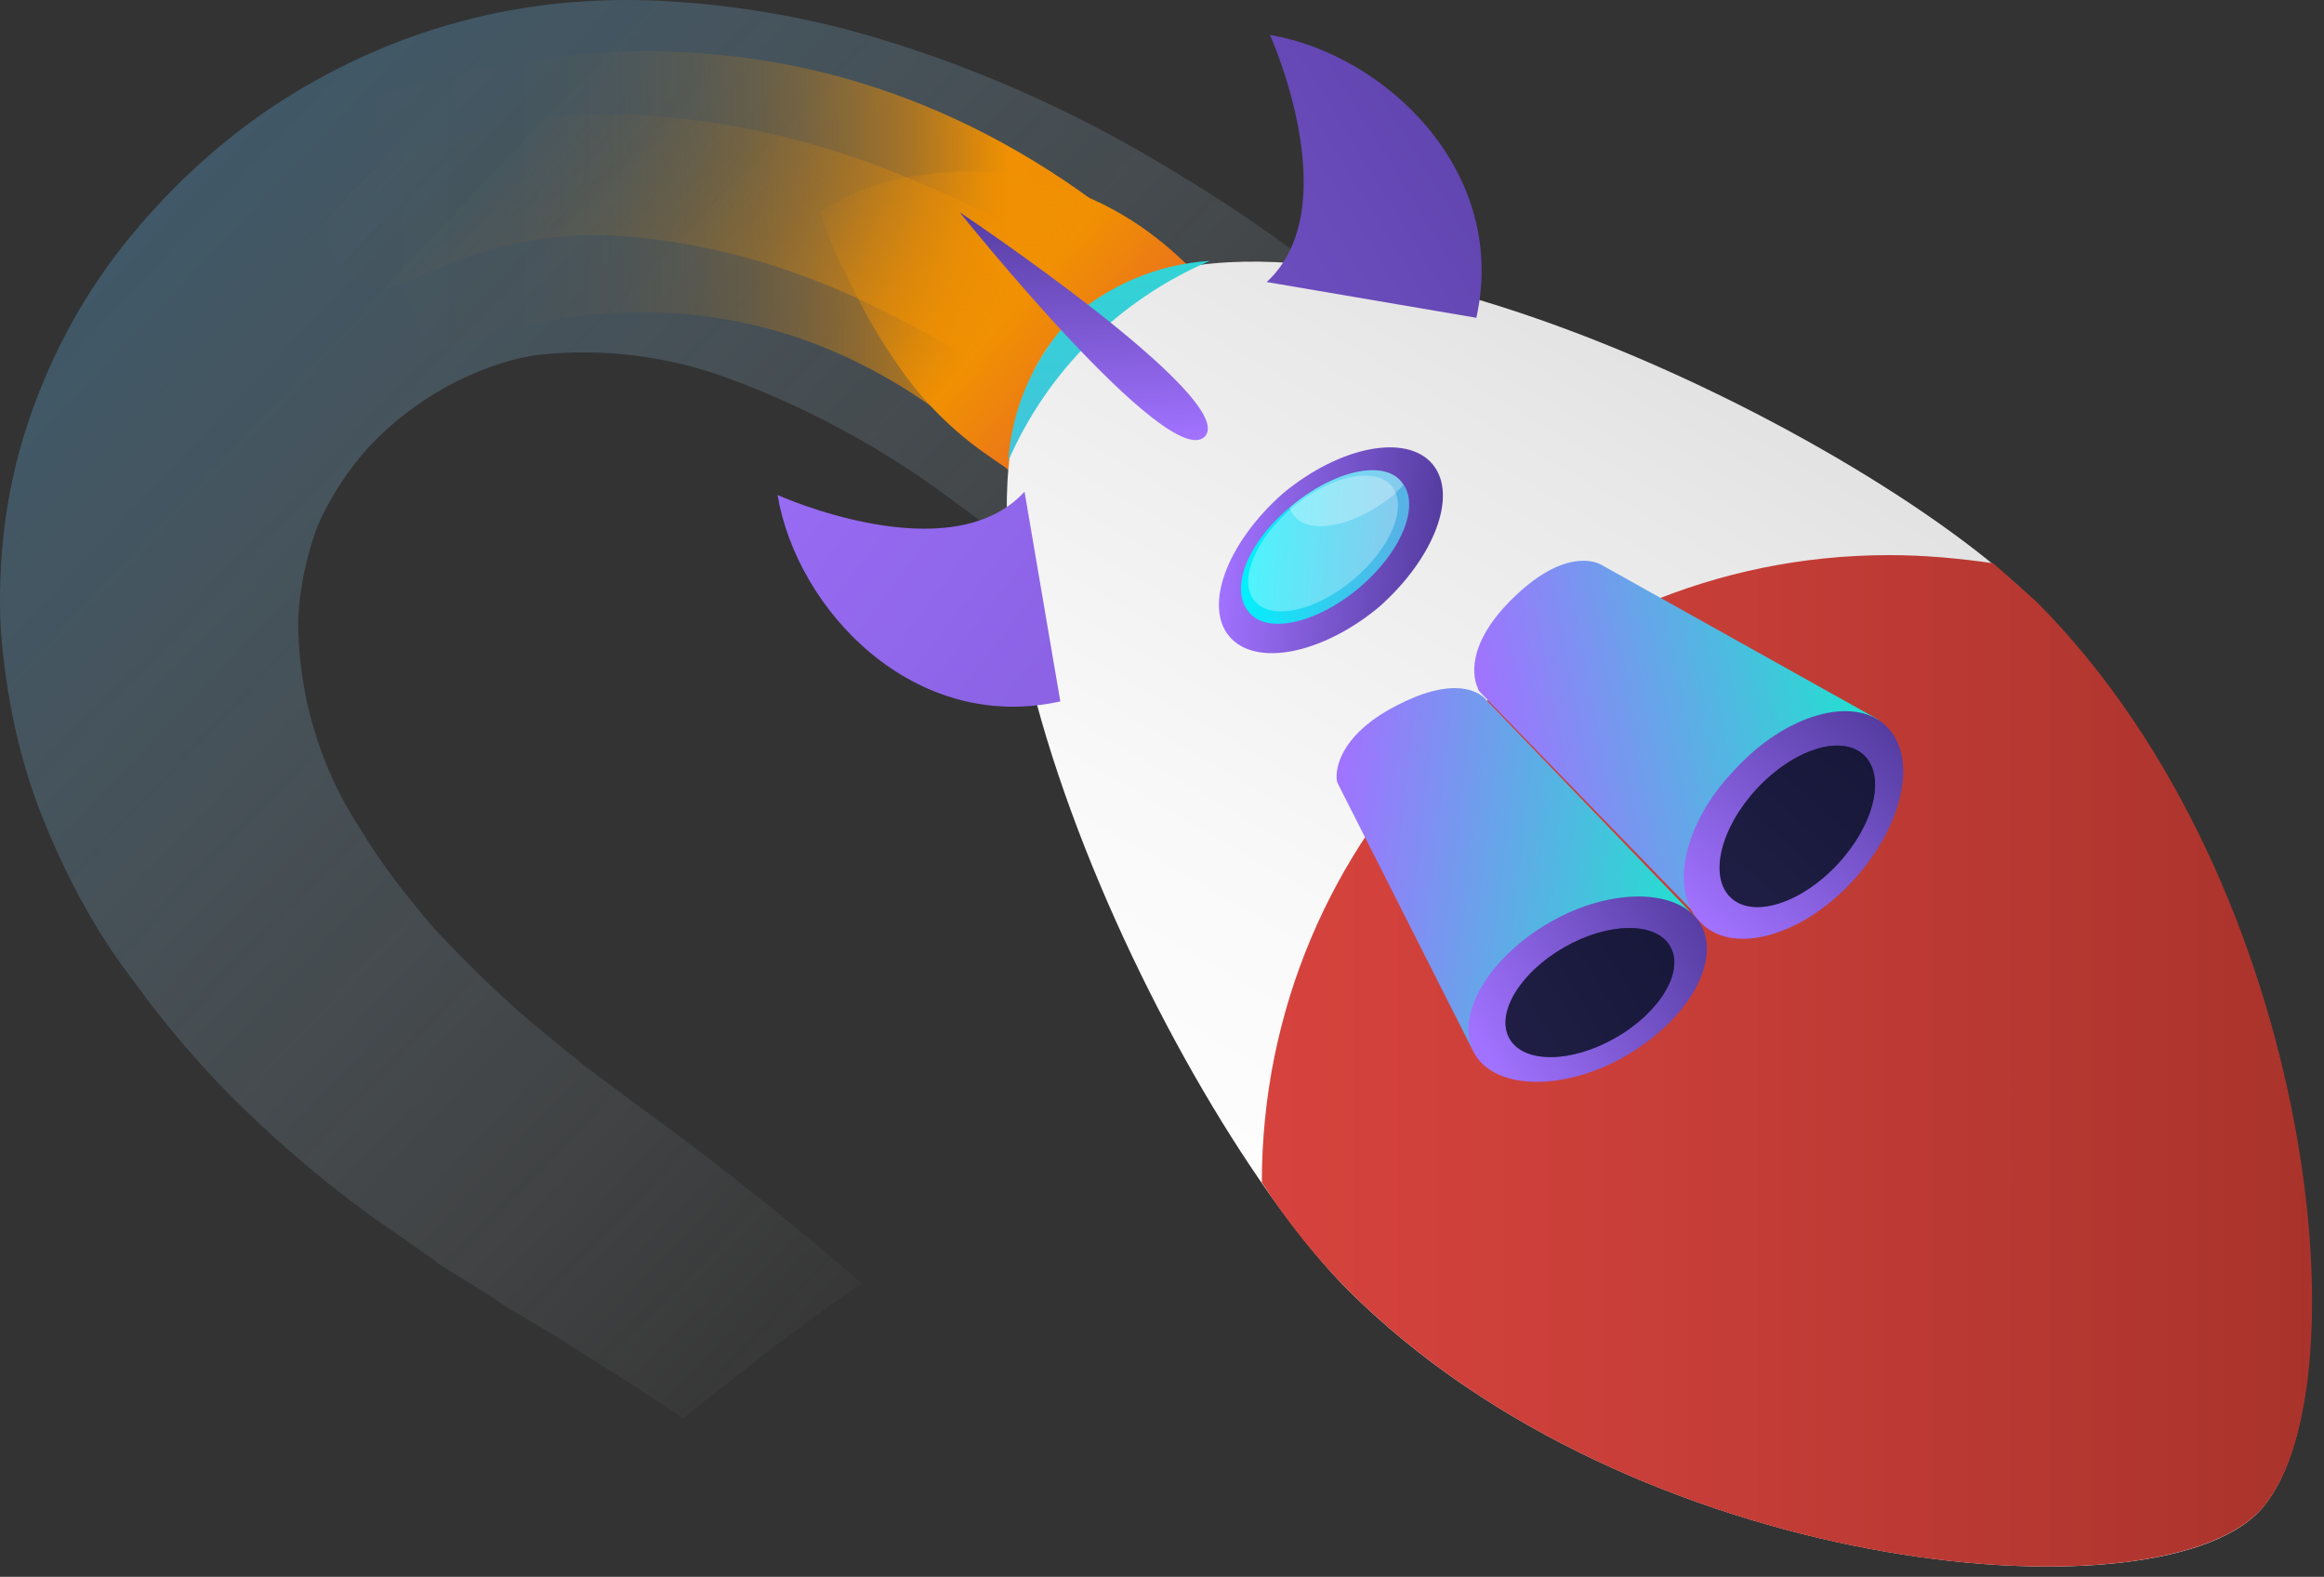 <svg width="143" height="97" viewBox="0 0 143 97" fill="none" xmlns="http://www.w3.org/2000/svg">
<rect x="0" y="0" width="143" height="97" fill="#333333" stroke="none"/>
<g id="gamefi-rocket">
<g id="gamefi-rocket__tail">
<path id="Vector" opacity="0.3" d="M2.643 50.349C4.043 53.849 5.843 57.249 8.143 60.249C10.243 63.15 12.543 65.85 15.143 68.35C17.643 70.749 20.243 72.95 23.043 74.95C24.443 75.95 25.843 76.85 27.143 77.85L29.243 79.15C29.943 79.55 30.643 80.049 31.243 80.45C33.843 81.95 36.343 83.55 38.843 85.15C39.943 85.85 40.943 86.55 42.043 87.249C45.643 84.35 49.243 81.549 53.043 78.95C51.043 77.249 49.043 75.549 47.043 73.95C44.543 71.95 42.043 70.05 39.443 68.15L35.943 65.55C34.843 64.65 33.743 63.749 32.643 62.849C30.543 61.05 28.643 59.15 26.743 57.15C25.043 55.15 23.443 53.15 22.143 50.95C19.643 47.15 18.343 42.65 18.343 38.15C18.443 36.15 18.843 34.249 19.543 32.349C20.343 30.549 21.443 28.849 22.743 27.45C24.143 25.95 25.743 24.75 27.543 23.75C29.243 22.849 31.043 22.149 32.943 21.849C37.243 21.349 41.543 21.95 45.543 23.549C50.243 25.349 54.743 27.849 58.843 30.95C60.943 32.45 62.943 34.15 64.943 35.95C65.843 36.849 66.743 37.749 67.543 38.55C67.943 38.95 68.243 39.349 68.543 39.749C68.743 40.05 69.043 40.45 68.643 39.95C72.643 45.95 80.743 47.55 86.643 43.55C92.443 39.65 94.043 31.75 90.343 25.75C89.543 24.549 88.543 23.349 87.543 22.349C86.743 21.549 86.043 20.849 85.343 20.149C83.943 18.849 82.443 17.649 81.043 16.549C78.243 14.35 75.243 12.35 72.243 10.55C66.043 6.75 59.243 3.75 52.243 1.85C48.443 0.85 44.543 0.25 40.643 0.05C36.443 -0.15 32.243 0.25 28.243 1.35C24.143 2.45 20.243 4.25 16.643 6.65C13.243 8.95 10.143 11.85 7.543 15.149C4.943 18.45 2.943 22.25 1.643 26.25C0.343 30.25 -0.157 34.45 0.043 38.65C0.343 42.65 1.143 46.65 2.643 50.349Z" fill="url(#paint0_linear_352_5)"/>
<path id="Vector_2" d="M70.942 39.85L70.743 39.65C58.843 21.25 43.943 15.25 26.343 21.75L20.843 6.75C45.742 -2.45 68.243 6.15 84.243 30.95L84.343 31.15L70.942 39.85Z" fill="url(#paint1_linear_352_5)"/>
<path id="Vector_3" d="M75.643 35.249C75.443 34.849 75.143 34.55 74.843 34.249C74.443 33.849 74.143 33.45 73.743 32.95C72.943 32.15 72.043 31.25 71.143 30.45C69.343 28.849 67.343 27.25 65.343 25.75C61.343 22.849 57.043 20.349 52.543 18.25C48.143 16.25 43.443 14.95 38.643 14.55C34.043 14.149 29.443 15.149 25.343 17.25C23.643 18.149 21.443 17.45 20.543 15.749C19.643 14.05 20.243 11.95 21.943 11.05C24.543 9.55 27.343 8.45 30.243 7.85C33.143 7.15 36.043 6.95 39.043 7.05C44.743 7.35 50.343 8.65 55.643 10.85C60.743 12.95 65.643 15.649 70.243 18.75C72.543 20.349 74.743 21.95 76.843 23.75C77.943 24.649 78.943 25.549 80.043 26.649C80.543 27.149 81.043 27.649 81.643 28.25C82.243 28.849 82.743 29.549 83.243 30.349V30.45C84.643 32.55 84.143 35.349 82.043 36.749C79.943 38.15 77.143 37.65 75.743 35.55L75.643 35.249Z" fill="url(#paint2_linear_352_5)"/>
<path id="Vector_4" d="M79.343 32.15C78.843 32.25 78.243 32.35 77.643 32.45C77.143 32.55 76.643 32.55 76.043 32.55C75.043 32.55 74.143 32.55 73.143 32.45C71.543 32.25 69.843 31.95 68.243 31.55C65.543 30.85 63.043 29.65 60.843 28.05C58.643 26.55 56.743 24.65 55.243 22.45C54.343 21.15 53.543 19.85 52.843 18.45C52.443 17.65 52.043 16.85 51.643 16.05C51.143 15.05 50.843 14.05 50.443 13.05C52.143 11.95 54.143 11.15 56.143 10.85C56.643 10.75 57.043 10.75 57.543 10.65C58.043 10.55 58.443 10.65 58.943 10.55C59.843 10.55 60.743 10.55 61.543 10.65C64.843 11.05 68.043 12.35 70.643 14.25C73.243 16.15 75.443 18.65 76.843 21.45C77.643 22.95 78.143 24.65 78.543 26.25C78.743 27.15 78.843 28.05 78.943 29.05C79.243 29.95 79.243 31.05 79.343 32.15Z" fill="url(#paint3_linear_352_5)"/>
</g>
<g id="gamefi-rocket__body">
<path d="M125.243 37.049C142.743 54.549 145.543 86.349 138.943 93.049C132.343 99.749 100.443 96.849 82.943 79.349C72.143 68.549 54.043 31.449 65.743 19.849C77.443 8.249 114.443 26.249 125.243 37.049Z" fill="url(#paint4_linear_352_5)"/>
<path d="M65.743 19.749C68.143 17.549 71.243 16.249 74.443 16.049C68.843 18.449 64.443 22.849 62.043 28.349C62.243 25.249 63.543 22.149 65.743 19.749Z" fill="url(#paint5_linear_352_5)"/>
<path d="M138.943 93.049C132.243 99.749 100.443 96.849 82.943 79.349C80.943 77.349 79.143 75.049 77.643 72.749C77.643 51.449 94.843 34.149 116.243 34.149C118.443 34.149 120.543 34.349 122.643 34.649C123.543 35.449 124.443 36.249 125.343 37.049C142.743 54.549 145.643 86.349 138.943 93.049Z" fill="url(#paint6_linear_352_5)"/>
<path d="M90.843 19.549C92.843 10.549 85.243 3.349 78.143 2.149C78.143 2.149 82.943 12.749 77.943 17.349L90.843 19.549Z" fill="url(#paint7_linear_352_5)"/>
<path d="M65.243 43.149C56.242 45.149 49.042 37.549 47.843 30.449C47.843 30.449 58.443 35.249 63.042 30.249L65.243 43.149Z" fill="url(#paint8_linear_352_5)"/>
<path d="M74.143 26.849C76.243 24.549 59.043 13.049 59.043 13.049C59.043 13.049 71.943 29.149 74.143 26.849Z" fill="url(#paint9_linear_352_5)"/>
</g>
<g id="gamefi-rocket__window">
<path id="Vector_5" d="M78.943 30.35C82.443 27.45 86.543 26.65 88.143 28.55C89.743 30.45 88.243 34.35 84.843 37.35C81.343 40.25 77.243 41.05 75.643 39.15C74.043 37.25 75.543 33.35 78.943 30.35Z" fill="url(#paint10_linear_352_5)"/>
<path id="Vector_6" d="M79.442 31.149C82.043 28.95 85.142 28.25 86.243 29.649C87.442 31.049 86.243 33.95 83.642 36.15C81.043 38.349 77.942 39.05 76.843 37.65C75.642 36.249 76.743 33.349 79.442 31.149Z" fill="url(#paint11_linear_352_5)"/>
<path id="Vector_7" opacity="0.3" d="M83.276 35.652C85.601 33.698 86.651 31.12 85.621 29.894C84.591 28.668 81.87 29.258 79.545 31.212C77.219 33.166 76.169 35.744 77.199 36.97C78.23 38.196 80.95 37.606 83.276 35.652Z" fill="white"/>
<path id="Vector_8" opacity="0.3" d="M86.343 29.849C86.343 29.75 86.243 29.75 86.243 29.649C85.142 28.25 82.043 28.95 79.442 31.149L79.343 31.25C79.442 31.45 79.543 31.649 79.642 31.75C80.642 32.95 83.442 32.349 85.743 30.45C85.942 30.25 86.142 30.049 86.343 29.849Z" fill="white"/>
</g>
<g id="gamefi-rocket__cannon">
<path id="Vector_9" d="M115.543 44.249L98.543 34.749C98.543 34.749 96.543 33.45 93.143 36.749C90.143 39.65 90.643 41.749 90.943 42.349C90.943 42.45 91.043 42.55 91.143 42.65L104.643 56.55" fill="url(#paint12_linear_352_5)"/>
<path id="Vector_10" d="M106.743 47.349C109.843 43.95 114.043 42.749 116.043 44.65C118.043 46.55 117.143 50.749 114.043 54.15C110.943 57.55 106.743 58.749 104.743 56.849C102.643 54.95 103.543 50.65 106.743 47.349Z" fill="url(#paint13_linear_352_5)"/>
<path id="Vector_11" opacity="0.6" d="M113.084 53.147C115.34 50.72 116.053 47.716 114.678 46.438C113.302 45.16 110.359 46.091 108.103 48.519C105.847 50.946 105.134 53.95 106.509 55.228C107.885 56.506 110.828 55.575 113.084 53.147Z" fill="#090F23"/>
<path id="Vector_12" opacity="0.6" d="M113.084 53.147C115.34 50.72 116.053 47.716 114.678 46.438C113.302 45.16 110.359 46.091 108.103 48.519C105.847 50.946 105.134 53.95 106.509 55.228C107.885 56.506 110.828 55.575 113.084 53.147Z" fill="#090F23"/>
<path id="Vector_13" d="M104.343 56.45L91.443 43.05C91.443 43.05 90.143 41.249 86.043 43.349C82.643 45.05 82.243 47.05 82.243 47.749C82.243 47.95 82.243 48.05 82.343 48.249L90.643 64.65" fill="url(#paint14_linear_352_5)"/>
<path id="Vector_14" d="M95.343 56.749C99.143 54.55 103.343 54.65 104.643 56.849C105.943 59.15 103.843 62.749 100.043 64.95C96.243 67.15 92.043 67.049 90.743 64.85C89.442 62.55 91.543 58.95 95.343 56.749Z" fill="url(#paint15_linear_352_5)"/>
<path id="Vector_15" opacity="0.6" d="M99.425 63.832C102.154 62.263 103.652 59.749 102.771 58.217C101.89 56.685 98.964 56.715 96.234 58.284C93.505 59.853 92.007 62.367 92.888 63.9C93.769 65.432 96.696 65.401 99.425 63.832Z" fill="#090F23"/>
<path id="Vector_16" opacity="0.6" d="M99.425 63.832C102.154 62.263 103.652 59.749 102.771 58.217C101.89 56.685 98.964 56.715 96.234 58.284C93.505 59.853 92.007 62.367 92.888 63.9C93.769 65.432 96.696 65.401 99.425 63.832Z" fill="#090F23"/>
</g>
</g>
<defs>
<linearGradient id="paint0_linear_352_5" x1="11.732" y1="7.717" x2="73.302" y2="66.277" gradientUnits="userSpaceOnUse">
<stop stop-color="#5AB0E5"/>
<stop offset="1" stop-color="white" stop-opacity="0"/>
</linearGradient>
<linearGradient id="paint1_linear_352_5" x1="20.811" y1="21.512" x2="84.331" y2="21.512" gradientUnits="userSpaceOnUse">
<stop stop-color="#F09002" stop-opacity="0"/>
<stop offset="0.18" stop-color="#F09002" stop-opacity="0.01"/>
<stop offset="0.27" stop-color="#F09002" stop-opacity="0.04"/>
<stop offset="0.34" stop-color="#F09002" stop-opacity="0.1"/>
<stop offset="0.4" stop-color="#F09002" stop-opacity="0.18"/>
<stop offset="0.45" stop-color="#F09002" stop-opacity="0.28"/>
<stop offset="0.5" stop-color="#F09002" stop-opacity="0.41"/>
<stop offset="0.55" stop-color="#F09002" stop-opacity="0.56"/>
<stop offset="0.59" stop-color="#F09002" stop-opacity="0.73"/>
<stop offset="0.63" stop-color="#F09002" stop-opacity="0.92"/>
<stop offset="0.65" stop-color="#F09002"/>
<stop offset="0.77" stop-color="#F08D04"/>
<stop offset="0.84" stop-color="#EE850C"/>
<stop offset="0.9" stop-color="#EC7718"/>
<stop offset="0.95" stop-color="#E8632A"/>
<stop offset="1" stop-color="#E34742"/>
</linearGradient>
<linearGradient id="paint2_linear_352_5" x1="29.432" y1="1.543" x2="74.532" y2="44.423" gradientUnits="userSpaceOnUse">
<stop stop-color="#F09002" stop-opacity="0"/>
<stop offset="0.11" stop-color="#F09002" stop-opacity="0.01"/>
<stop offset="0.2" stop-color="#F09002" stop-opacity="0.06"/>
<stop offset="0.28" stop-color="#F09002" stop-opacity="0.13"/>
<stop offset="0.36" stop-color="#F09002" stop-opacity="0.23"/>
<stop offset="0.43" stop-color="#F09002" stop-opacity="0.36"/>
<stop offset="0.51" stop-color="#F09002" stop-opacity="0.52"/>
<stop offset="0.58" stop-color="#F09002" stop-opacity="0.71"/>
<stop offset="0.65" stop-color="#F09002" stop-opacity="0.92"/>
<stop offset="0.67" stop-color="#F09002"/>
<stop offset="0.78" stop-color="#F08D04"/>
<stop offset="0.85" stop-color="#EE850C"/>
<stop offset="0.9" stop-color="#EC7718"/>
<stop offset="0.95" stop-color="#E8632A"/>
<stop offset="1" stop-color="#E34742"/>
</linearGradient>
<linearGradient id="paint3_linear_352_5" x1="50.561" y1="8.173" x2="79.691" y2="32.623" gradientUnits="userSpaceOnUse">
<stop stop-color="#F09002" stop-opacity="0"/>
<stop offset="0.04" stop-color="#F09002" stop-opacity="0.03"/>
<stop offset="0.1" stop-color="#F09002" stop-opacity="0.1"/>
<stop offset="0.16" stop-color="#F09002" stop-opacity="0.22"/>
<stop offset="0.23" stop-color="#F09002" stop-opacity="0.39"/>
<stop offset="0.31" stop-color="#F09002" stop-opacity="0.61"/>
<stop offset="0.39" stop-color="#F09002" stop-opacity="0.88"/>
<stop offset="0.42" stop-color="#F09002"/>
<stop offset="0.47" stop-color="#EF8909"/>
<stop offset="0.69" stop-color="#E86528"/>
<stop offset="0.88" stop-color="#E44F3B"/>
<stop offset="1" stop-color="#E34742"/>
</linearGradient>
<linearGradient id="paint4_linear_352_5" x1="76.918" y1="81.155" x2="112.729" y2="19.01" gradientUnits="userSpaceOnUse">
<stop stop-color="white"/>
<stop offset="0.33" stop-color="#F9F9F9"/>
<stop offset="0.78" stop-color="#E8E8E8"/>
<stop offset="1" stop-color="#DDDDDD"/>
</linearGradient>
<linearGradient id="paint5_linear_352_5" x1="95.235" y1="97.418" x2="95.235" y2="2.892" gradientUnits="userSpaceOnUse">
<stop stop-color="#A172FF"/>
<stop offset="1" stop-color="#1FE3CF"/>
</linearGradient>
<linearGradient id="paint6_linear_352_5" x1="142.28" y1="49.164" x2="47.841" y2="49.164" gradientUnits="userSpaceOnUse">
<stop stop-color="#A9332C"/>
<stop offset="0.38" stop-color="#C53D37"/>
<stop offset="0.76" stop-color="#DB443F"/>
<stop offset="1" stop-color="#E34742"/>
</linearGradient>
<linearGradient id="paint7_linear_352_5" x1="37.88" y1="68.995" x2="115.241" y2="21.444" gradientUnits="userSpaceOnUse">
<stop stop-color="#A172FF"/>
<stop offset="1" stop-color="#543CA0"/>
</linearGradient>
<linearGradient id="paint8_linear_352_5" x1="63.269" y1="-16.708" x2="166.843" y2="62.184" gradientUnits="userSpaceOnUse">
<stop stop-color="#A172FF"/>
<stop offset="1" stop-color="#543CA0"/>
</linearGradient>
<linearGradient id="paint9_linear_352_5" x1="67.014" y1="27.228" x2="66.403" y2="12.577" gradientUnits="userSpaceOnUse">
<stop stop-color="#A172FF"/>
<stop offset="1" stop-color="#543CA0"/>
</linearGradient>
<linearGradient id="paint10_linear_352_5" x1="75.299" y1="33.276" x2="88.502" y2="34.422" gradientUnits="userSpaceOnUse">
<stop stop-color="#A172FF"/>
<stop offset="1" stop-color="#543CA0"/>
</linearGradient>
<linearGradient id="paint11_linear_352_5" x1="76.585" y1="33.153" x2="86.444" y2="34.009" gradientUnits="userSpaceOnUse">
<stop stop-color="#00F1FC"/>
<stop offset="1" stop-color="#5AB0E5"/>
</linearGradient>
<linearGradient id="paint12_linear_352_5" x1="91.801" y1="47.256" x2="115.31" y2="42.843" gradientUnits="userSpaceOnUse">
<stop stop-color="#A172FF"/>
<stop offset="1" stop-color="#1FE3CF"/>
</linearGradient>
<linearGradient id="paint13_linear_352_5" x1="104.929" y1="56.834" x2="116.064" y2="44.422" gradientUnits="userSpaceOnUse">
<stop stop-color="#A172FF"/>
<stop offset="1" stop-color="#543CA0"/>
</linearGradient>
<linearGradient id="paint14_linear_352_5" x1="81.682" y1="52.47" x2="104.463" y2="55.159" gradientUnits="userSpaceOnUse">
<stop stop-color="#A172FF"/>
<stop offset="1" stop-color="#1FE3CF"/>
</linearGradient>
<linearGradient id="paint15_linear_352_5" x1="91.267" y1="64.65" x2="105.011" y2="56.417" gradientUnits="userSpaceOnUse">
<stop stop-color="#A172FF"/>
<stop offset="1" stop-color="#543CA0"/>
</linearGradient>
</defs>
</svg>
